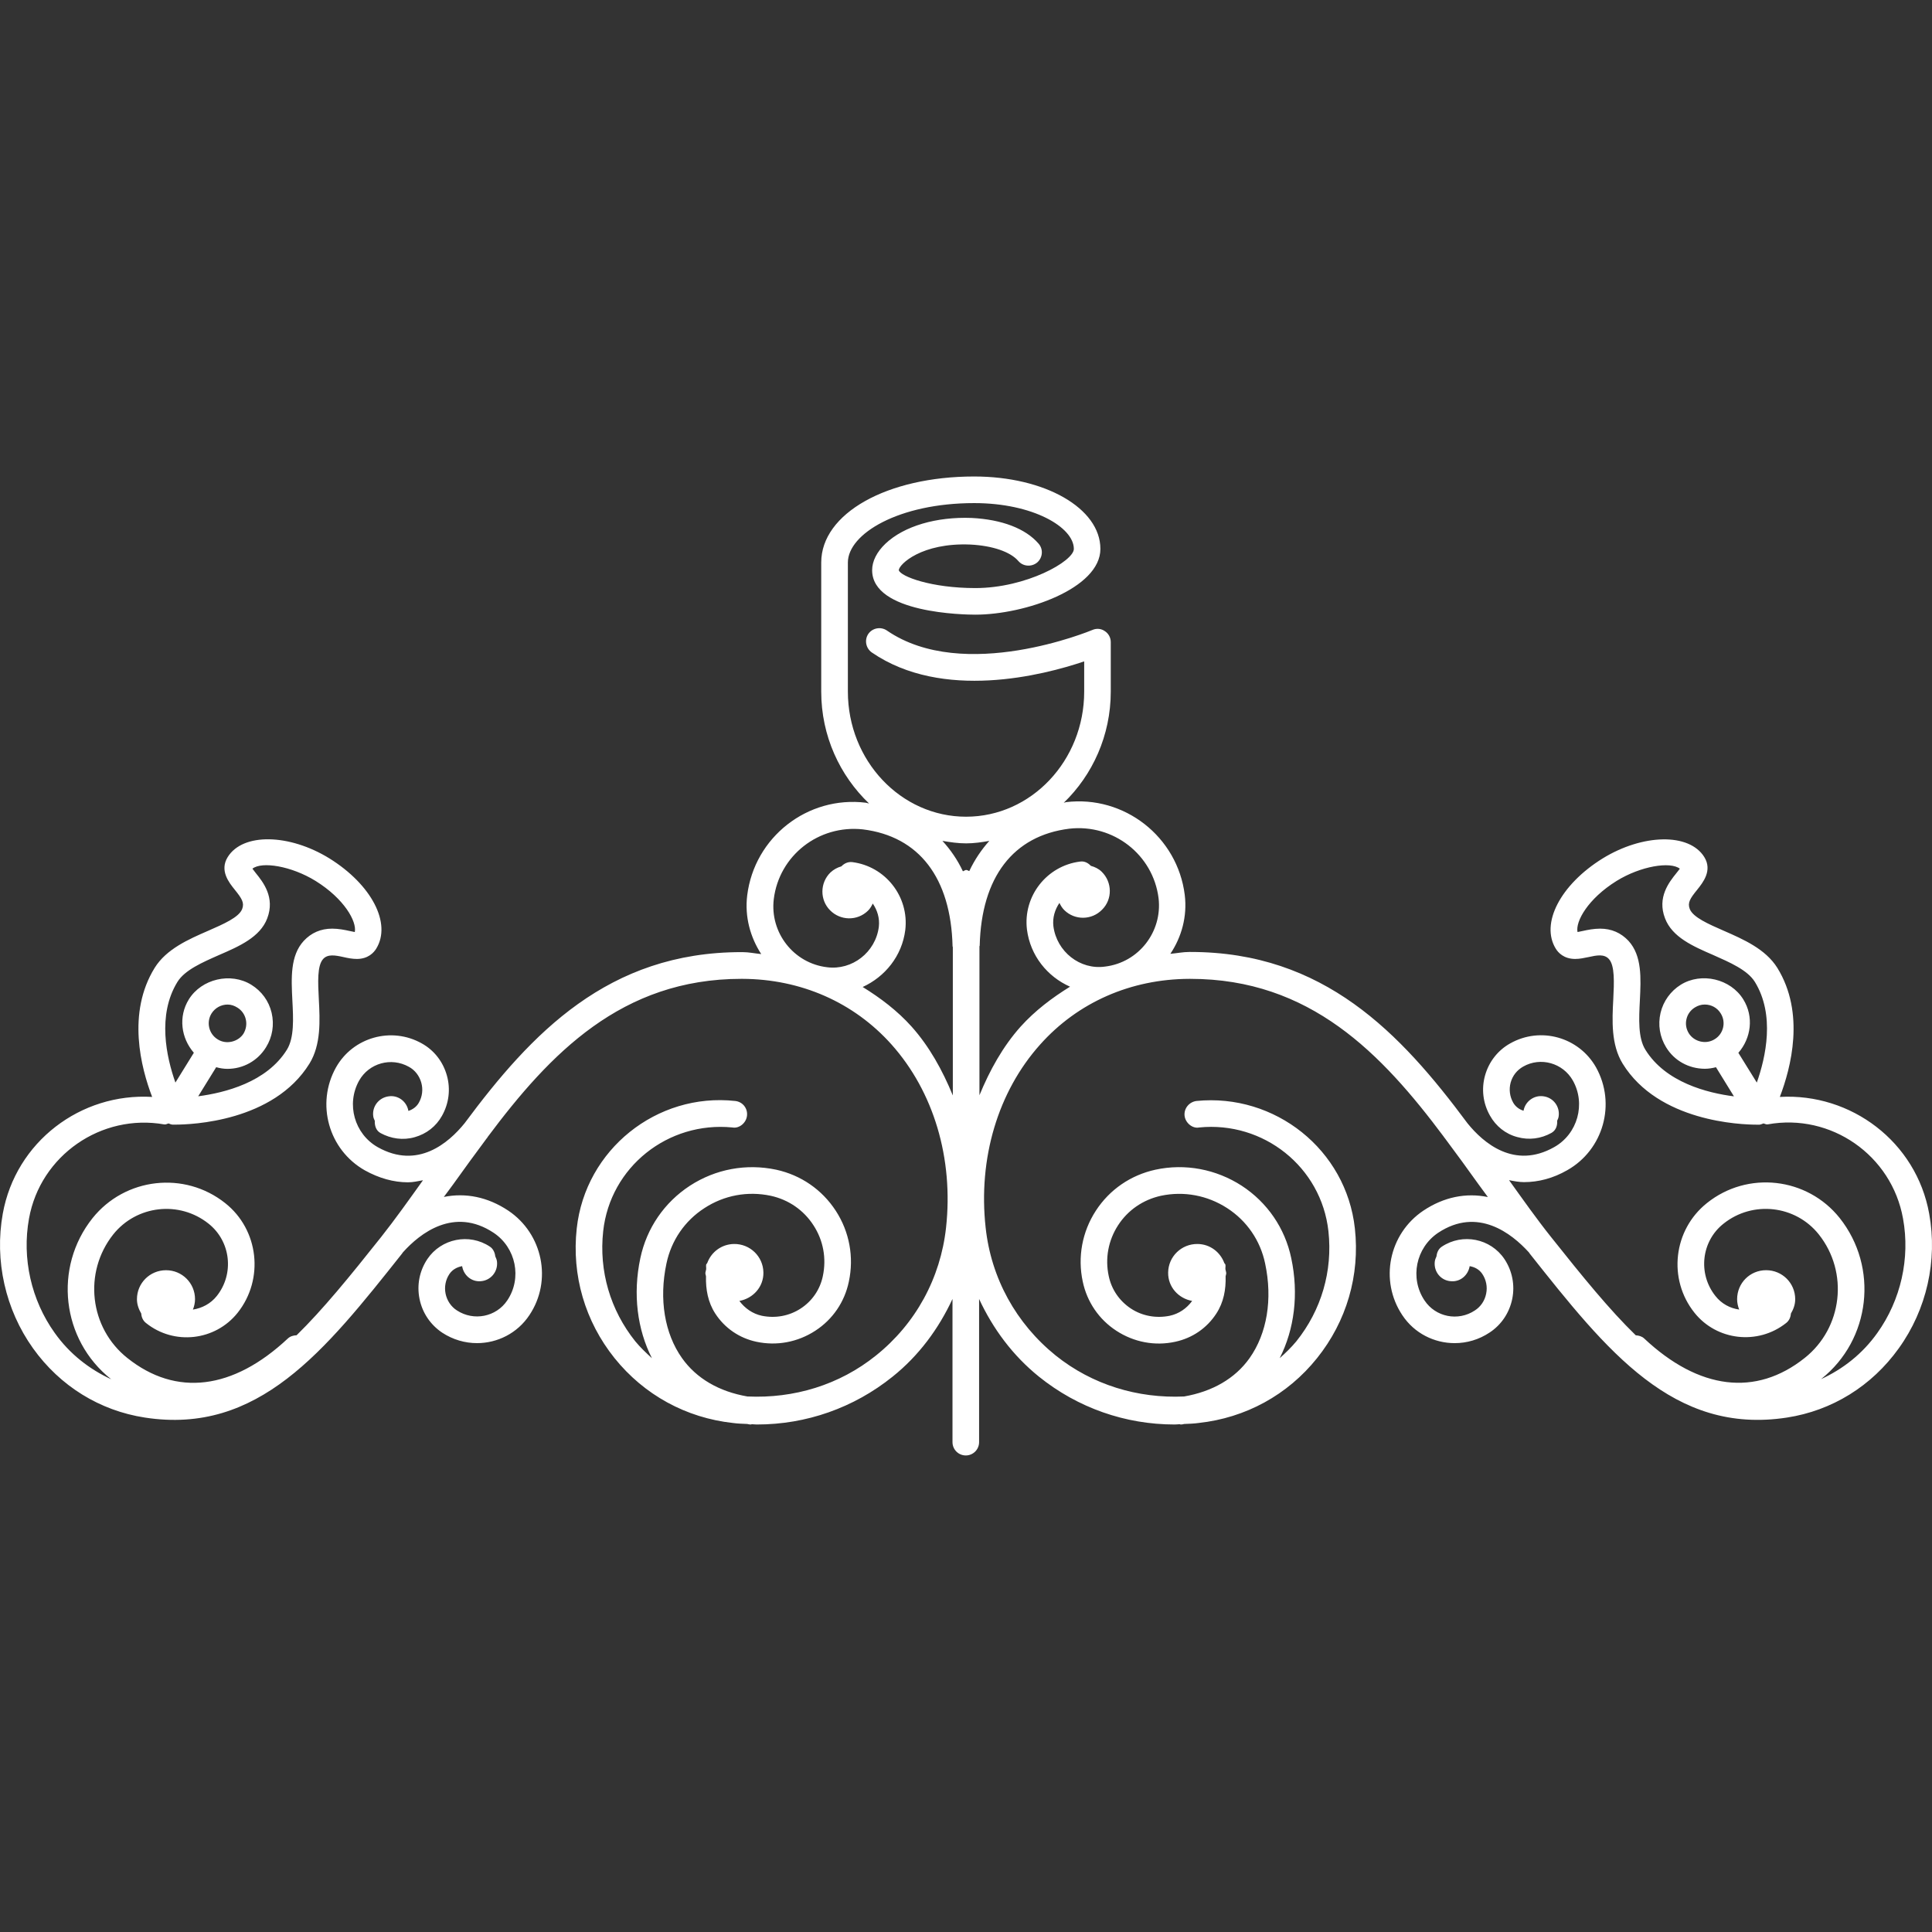 <?xml version="1.0" encoding="iso-8859-1"?>
<!-- Generator: Adobe Illustrator 16.0.0, SVG Export Plug-In . SVG Version: 6.00 Build 0)  -->
<!DOCTYPE svg PUBLIC "-//W3C//DTD SVG 1.1//EN" "http://www.w3.org/Graphics/SVG/1.1/DTD/svg11.dtd">
<svg xmlns="http://www.w3.org/2000/svg" xmlns:xlink="http://www.w3.org/1999/xlink" version="1.1" id="Capa_1" x="0px" y="0px" width="512px" height="512px" viewBox="0 0 196.107 196.107" style="enable-background:new 0 0 196.107 196.107;" xml:space="preserve">
<rect x="0" y="0" width="196.107" height="196.107" fill="#333333" stroke="none"/>
<g>
	<path d="M195.822,123.198c-1.312-7.299-7.937-12.267-15.161-11.855c1.134-2.963,2.584-8.511-0.253-13.099   c-1.197-1.917-3.454-2.9-5.432-3.766c-1.54-0.675-3.127-1.36-3.459-2.215c-0.237-0.63,0.026-1.052,0.754-1.948   c0.58-0.728,1.571-1.949,0.723-3.32c-1.529-2.468-6.249-2.365-10.326,0.145c-4.281,2.658-6.328,6.605-4.746,9.163   c0.237,0.379,0.802,1.034,1.968,1.034c0.453,0,0.906-0.095,1.35-0.189c0.849-0.19,1.598-0.33,2.072,0.2   c0.606,0.664,0.527,2.394,0.443,4.071c-0.116,2.162-0.237,4.608,0.954,6.549c3.645,5.896,11.997,6.191,13.632,6.191   c0.016,0,0.248,0,0.264,0c0.138-0.011,0.27-0.09,0.401-0.127c0.137,0.032,0.273,0.127,0.427,0.096   c6.418-1.16,12.582,3.132,13.732,9.561c0.738,4.039-0.228,8.279-2.605,11.606c-1.508,2.125-3.507,3.687-5.764,4.715   c0.021-0.011,0.042-0.021,0.073-0.042c5.016-3.987,5.849-11.328,1.856-16.348c-3.301-4.124-9.339-4.81-13.463-1.504   c-3.417,2.722-3.992,7.721-1.266,11.133c2.263,2.837,6.438,3.312,9.303,1.044c0.311-0.242,0.458-0.591,0.484-0.96   c0.254-0.432,0.438-0.906,0.438-1.455c0-1.641-1.318-2.948-2.953-2.948c-1.641,0-2.943,1.308-2.943,2.948   c0,0.363,0.085,0.738,0.211,1.049c-0.923-0.131-1.793-0.585-2.415-1.381c-1.798-2.258-1.435-5.559,0.828-7.341   c2.958-2.362,7.293-1.878,9.661,1.086c3.063,3.85,2.426,9.492-1.43,12.551c-4.946,3.939-10.731,3.238-16.289-1.982   c-0.237-0.222-0.56-0.301-0.854-0.321c-2.668-2.59-5.405-5.959-8.601-9.978c-1.456-1.825-2.838-3.786-4.262-5.77   c0.507,0.101,1.013,0.2,1.514,0.2c1.466,0,2.959-0.385,4.398-1.213c3.67-2.077,4.978-6.75,2.916-10.441   c-1.735-3.068-5.632-4.166-8.712-2.426c-1.244,0.696-2.151,1.846-2.547,3.238c-0.391,1.382-0.216,2.837,0.496,4.092   c0.601,1.076,1.582,1.861,2.763,2.173c1.197,0.338,2.421,0.169,3.48-0.422c0.459-0.264,0.612-0.749,0.575-1.233   c0.068-0.127,0.132-0.285,0.152-0.433c0.148-0.991-0.532-1.909-1.529-2.046c-0.965-0.148-1.866,0.517-2.035,1.466   c-0.443-0.138-0.822-0.422-1.05-0.823c-0.353-0.622-0.442-1.35-0.258-2.035c0.195-0.707,0.644-1.266,1.271-1.624   c1.767-1.008,4.034-0.369,5.042,1.413c1.334,2.367,0.49,5.421-1.894,6.761c-4.034,2.278-7.177-0.411-8.796-2.415   c-6.798-9.155-14.581-17.395-28.123-17.395c-0.032,0-0.069,0-0.111,0c-0.659,0-1.281,0.134-1.93,0.189   c1.134-1.695,1.729-3.786,1.461-5.978c-0.733-5.909-6.144-10.136-12.05-9.418c-0.085,0.01-0.153,0.055-0.232,0.065   c2.916-2.813,4.772-6.826,4.772-11.288v-5.02c0-0.454-0.227-0.876-0.606-1.118c-0.374-0.264-0.854-0.298-1.266-0.113   C110.746,64,97.841,69.379,90.024,64c-0.617-0.419-1.458-0.264-1.88,0.335c-0.422,0.611-0.264,1.463,0.345,1.891   c7.193,4.936,17.384,2.322,21.561,0.907v3.066c0,7.006-5.376,12.701-11.992,12.701s-11.995-5.695-11.995-12.701V57.1   c0-2.911,5.152-6.033,12.825-6.033c5.962,0,10.112,2.447,10.112,4.651c0,1.242-4.831,3.974-9.999,3.974   c-4.49,0-7.586-1.184-7.771-1.814c0.029-0.599,2.323-2.813,7.275-2.603c2.247,0.114,4.066,0.738,4.87,1.68   c0.488,0.562,1.346,0.609,1.912,0.134c0.562-0.496,0.628-1.35,0.129-1.911c-1.32-1.529-3.726-2.447-6.781-2.603   c-3.552-0.138-6.863,0.81-8.759,2.613c-0.878,0.841-1.35,1.772-1.35,2.689c0,4.385,9.402,4.514,10.471,4.514   c5.055,0,12.698-2.658,12.698-6.674c0-4.126-5.624-7.351-12.812-7.351c-8.849,0-15.525,3.754-15.525,8.733v13.099   c0,4.514,1.896,8.533,4.857,11.362c-0.113-0.026-0.206-0.058-0.319-0.079c-5.92-0.736-11.325,3.493-12.053,9.416   c-0.261,2.167,0.316,4.235,1.424,5.946c-0.635-0.058-1.247-0.198-1.896-0.198c-0.037,0-0.069,0-0.108,0   c-13.531,0-21.312,8.221-28.11,17.376c-1.617,1.993-4.754,4.703-8.804,2.426c-2.375-1.34-3.228-4.383-1.896-6.761   c0.999-1.772,3.251-2.405,5.044-1.403c0.622,0.332,1.07,0.918,1.266,1.614c0.192,0.686,0.105,1.413-0.25,2.035   c-0.227,0.411-0.62,0.686-1.057,0.833c-0.169-0.976-1.071-1.64-2.036-1.477c-0.999,0.148-1.679,1.065-1.529,2.047   c0.021,0.158,0.098,0.306,0.153,0.432c-0.024,0.496,0.124,0.992,0.583,1.245c1.052,0.574,2.284,0.759,3.473,0.416   c1.181-0.332,2.165-1.091,2.763-2.167c0.707-1.255,0.886-2.711,0.499-4.092c-0.39-1.398-1.292-2.559-2.544-3.254   c-3.066-1.73-6.982-0.644-8.714,2.436c-2.059,3.691-0.751,8.354,2.921,10.441c1.439,0.802,2.927,1.219,4.39,1.219   c0.511,0,1.015-0.116,1.521-0.211c-1.426,1.993-2.813,3.949-4.261,5.779c-3.185,4.014-5.911,7.356-8.569,9.957   c-0.313,0.01-0.633,0.095-0.886,0.326c-5.566,5.221-11.351,5.928-16.292,1.983c-3.85-3.059-4.493-8.69-1.43-12.551   c2.376-2.964,6.706-3.449,9.672-1.087c2.257,1.793,2.629,5.084,0.836,7.341c-0.628,0.791-1.5,1.234-2.426,1.382   c0.132-0.327,0.216-0.686,0.216-1.055c0-1.635-1.311-2.942-2.942-2.942c-1.635,0-2.953,1.308-2.953,2.942   c0,0.554,0.185,1.018,0.438,1.461c0.021,0.363,0.172,0.717,0.485,0.959c2.853,2.289,7.027,1.804,9.294-1.038   c2.721-3.423,2.154-8.433-1.263-11.138c-4.126-3.28-10.159-2.595-13.463,1.529c-3.987,5.01-3.153,12.34,1.861,16.326   c0.024,0.021,0.045,0.032,0.066,0.043c-2.257-1.034-4.256-2.595-5.762-4.715c-2.386-3.333-3.343-7.572-2.613-11.612   c1.15-6.412,7.343-10.684,13.732-9.556c0.156,0.032,0.285-0.068,0.438-0.1c0.129,0.053,0.253,0.11,0.398,0.121   c0.016,0,0.248,0,0.264,0c1.638,0,9.985-0.295,13.637-6.196c1.187-1.925,1.062-4.382,0.949-6.539   c-0.087-1.683-0.179-3.407,0.443-4.082c0.464-0.509,1.216-0.379,2.067-0.189c0.443,0.101,0.896,0.189,1.35,0.189   c1.152,0,1.725-0.653,1.967-1.044c1.577-2.562-0.464-6.494-4.751-9.162c-4.074-2.511-8.793-2.613-10.325-0.135   c-0.849,1.371,0.134,2.592,0.722,3.319c0.72,0.896,0.984,1.318,0.747,1.951c-0.325,0.852-1.912,1.537-3.452,2.212   c-1.986,0.865-4.243,1.848-5.432,3.765c-2.834,4.588-1.387,10.136-0.253,13.1c-7.248-0.433-13.851,4.551-15.164,11.854   c-0.854,4.757,0.264,9.734,3.072,13.663c2.739,3.829,6.771,6.328,11.356,7.029c11.507,1.777,18.265-6.766,26.082-16.621   c0.042-0.059,0.087-0.111,0.129-0.18h0.005c1.695-1.883,5.152-4.625,9.181-1.956c2.273,1.513,2.9,4.608,1.387,6.86   c-1.123,1.683-3.412,2.136-5.118,1.018c-0.596-0.379-1.005-1.007-1.147-1.697c-0.14-0.691,0-1.424,0.396-2.004   c0.308-0.454,0.783-0.696,1.284-0.791c0.153,0.928,0.952,1.613,1.896,1.529c1.004-0.074,1.73-0.949,1.648-1.941   c-0.016-0.221-0.092-0.396-0.179-0.585c-0.042-0.364-0.206-0.765-0.551-0.986c-2.093-1.392-4.941-0.817-6.344,1.266   c-0.794,1.192-1.081,2.626-0.794,4.04c0.285,1.413,1.103,2.626,2.3,3.428c1.091,0.717,2.323,1.064,3.538,1.064   c2.067,0,4.098-1.002,5.318-2.848c2.333-3.485,1.366-8.242-2.144-10.6c-2.091-1.392-4.335-1.835-6.544-1.392   c0.309-0.422,0.638-0.844,0.939-1.266c1.118-1.571,2.246-3.106,3.396-4.657c0.029-0.031,0.066-0.078,0.093-0.11   c0.005-0.011,0-0.021,0.005-0.031c6.368-8.522,13.629-16.073,25.774-16.073c0.029,0,0.061,0,0.092,0   c5.94,0.021,11.319,2.383,15.143,6.665c4.288,4.804,6.302,11.575,5.535,18.584c-0.562,5.136-3.083,9.756-7.111,12.983   c-3.721,2.995-8.327,4.377-13.052,4.16c-2.864-0.496-5.163-1.814-6.637-3.892c-1.772-2.5-2.35-5.985-1.582-9.598   c0.49-2.342,1.861-4.346,3.86-5.632c1.999-1.303,4.379-1.746,6.724-1.25c1.798,0.391,3.341,1.445,4.34,2.995   c0.999,1.529,1.334,3.364,0.952,5.157c-0.282,1.361-1.081,2.531-2.247,3.291c-1.179,0.77-2.581,1.013-3.942,0.738   c-0.933-0.2-1.716-0.749-2.283-1.508c1.392-0.254,2.46-1.424,2.439-2.88c-0.021-1.635-1.36-2.921-2.99-2.9   c-1.255,0.021-2.296,0.812-2.705,1.92c-0.029,0.084-0.103,0.105-0.113,0.169c-0.034,0.168,0.016,0.326-0.005,0.495   c-0.019,0.127-0.077,0.253-0.077,0.391c0,0.105,0.053,0.2,0.063,0.306c-0.037,1.329,0.2,2.637,0.936,3.775   c0.965,1.487,2.452,2.5,4.179,2.869c2.062,0.443,4.195,0.042,5.978-1.118c1.771-1.149,2.982-2.932,3.406-4.988   c0.535-2.489,0.061-5.058-1.329-7.193c-1.392-2.141-3.536-3.617-6.046-4.166c-3.045-0.644-6.151-0.063-8.754,1.624   c-2.602,1.698-4.39,4.314-5.033,7.341c-0.783,3.671-0.309,7.257,1.173,10.167c-0.59-0.537-1.173-1.086-1.685-1.708   c-2.544-3.175-3.704-7.141-3.262-11.18c0.712-6.519,6.576-11.175,13.115-10.531c0.686,0.132,1.405-0.454,1.484-1.197   c0.082-0.759-0.453-1.413-1.197-1.492c-7.96-0.865-15.211,4.936-16.086,12.936c-0.525,4.757,0.841,9.429,3.839,13.168   c2.998,3.729,7.262,6.064,12.016,6.581c0.485,0.068,0.97,0.079,1.458,0.101c0.068,0.011,0.129,0.031,0.198,0.042   c0.061,0.011,0.113,0.011,0.174,0.011c0.026,0,0.047-0.021,0.082-0.032c0.172,0.011,0.346,0.032,0.522,0.032   c5.002,0,9.813-1.677,13.766-4.852c2.671-2.136,4.675-4.862,6.085-7.89v14.534c0,0.749,0.604,1.35,1.35,1.35   c0.744,0,1.35-0.601,1.35-1.35v-14.534c1.408,3.027,3.412,5.738,6.08,7.89c3.95,3.175,8.77,4.852,13.77,4.852   c0.168,0,0.337-0.021,0.521-0.032c0.026,0.011,0.048,0.032,0.085,0.032c0.062,0,0.11,0,0.168-0.011   c0.074-0.011,0.132-0.031,0.201-0.042c0.484-0.021,0.976-0.032,1.46-0.101c4.757-0.517,9.018-2.832,12.019-6.581   c2.995-3.729,4.366-8.411,3.839-13.168c-0.875-7.989-8.11-13.731-16.084-12.936c-0.743,0.101-1.276,0.759-1.202,1.492   c0.079,0.738,0.812,1.34,1.487,1.197c6.523-0.654,12.397,4.013,13.115,10.531c0.442,4.039-0.712,8.005-3.26,11.18   c-0.517,0.622-1.091,1.181-1.688,1.708c1.482-2.91,1.957-6.496,1.171-10.167c-0.638-3.032-2.426-5.643-5.03-7.341   c-2.601-1.677-5.732-2.277-8.754-1.624c-2.505,0.549-4.651,2.015-6.049,4.166c-1.387,2.136-1.861,4.704-1.329,7.183   c0.433,2.067,1.646,3.85,3.412,4.999c1.777,1.16,3.913,1.571,5.975,1.118c1.729-0.369,3.217-1.382,4.177-2.869   c0.743-1.139,0.98-2.446,0.938-3.775c0.011-0.105,0.063-0.2,0.063-0.306c0-0.138-0.059-0.264-0.079-0.391   c-0.021-0.169,0.031-0.327-0.006-0.495c-0.016-0.074-0.095-0.101-0.115-0.169c-0.412-1.107-1.456-1.909-2.706-1.92   c-1.629-0.021-2.969,1.266-2.989,2.9c-0.021,1.466,1.044,2.626,2.436,2.88c-0.563,0.77-1.35,1.308-2.283,1.508   c-1.365,0.274-2.773,0.031-3.939-0.738c-1.165-0.775-1.961-1.93-2.246-3.301c-0.385-1.783-0.042-3.618,0.949-5.147   c1.002-1.55,2.547-2.595,4.346-2.995c2.341-0.496,4.725-0.042,6.724,1.25c1.993,1.286,3.375,3.29,3.859,5.632   c0.771,3.612,0.19,7.098-1.582,9.598c-1.471,2.077-3.786,3.396-6.645,3.892c-4.703,0.211-9.317-1.182-13.033-4.16   c-4.028-3.254-6.555-7.848-7.111-12.983c-0.773-7.024,1.247-13.796,5.535-18.584c3.82-4.282,9.199-6.645,15.143-6.665   c0.026,0,0.058,0,0.095,0c12.15,0,19.411,7.562,25.766,16.073c0.006,0.011,0,0.021,0.006,0.031c0.031,0.032,0.063,0.053,0.09,0.101   c1.154,1.545,2.288,3.096,3.406,4.667c0.301,0.422,0.628,0.844,0.938,1.276c-2.215-0.454-4.467-0.011-6.55,1.381   c-3.512,2.357-4.472,7.099-2.141,10.6c1.229,1.861,3.259,2.848,5.321,2.848c1.223,0,2.452-0.348,3.543-1.075   c1.197-0.786,2.01-2.004,2.3-3.417c0.284-1.414,0-2.848-0.791-4.04c-1.408-2.099-4.251-2.657-6.35-1.266   c-0.343,0.222-0.506,0.591-0.548,0.986c-0.09,0.189-0.158,0.364-0.18,0.585c-0.09,1.008,0.644,1.883,1.65,1.941   c0.944,0.084,1.74-0.602,1.898-1.529c0.507,0.089,0.976,0.332,1.281,0.791c0.391,0.58,0.538,1.308,0.391,2.004   c-0.137,0.706-0.549,1.318-1.139,1.697c-1.709,1.14-4.003,0.676-5.121-1.018c-1.508-2.257-0.881-5.337,1.387-6.86   c4.029-2.669,7.483,0.095,9.182,1.956h0.005c0.048,0.068,0.09,0.121,0.127,0.18c7.815,9.855,14.56,18.389,26.082,16.621   c4.583-0.701,8.617-3.2,11.359-7.029C195.564,132.932,196.687,127.954,195.822,123.198z M167.008,106.543   c-0.749-1.213-0.649-3.132-0.554-4.988c0.11-2.246,0.231-4.535-1.15-6.051c-0.77-0.82-1.734-1.242-2.884-1.242   c-0.644,0-1.256,0.124-1.746,0.231c-0.195,0.045-0.385,0.087-0.548,0.114c-0.222-1.073,1.049-3.375,3.965-5.189   c2.458-1.517,5.458-1.991,6.418-1.242c-0.11,0.147-0.237,0.319-0.343,0.443c-0.738,0.917-1.978,2.468-1.16,4.59   c0.723,1.917,2.848,2.845,4.899,3.731c1.698,0.754,3.465,1.519,4.219,2.721c2.067,3.359,1.112,7.642,0.2,10.226l-1.872-3.021   c1.292-1.482,1.593-3.66,0.501-5.422c-1.287-2.088-4.245-2.789-6.344-1.492c-1.034,0.644-1.777,1.672-2.057,2.863   c-0.279,1.208-0.079,2.437,0.564,3.486c0.838,1.376,2.31,2.173,3.923,2.184c0.391,0,0.765-0.063,1.14-0.158l1.824,2.958   C173.315,110.942,169.059,109.876,167.008,106.543z M171.417,104.877c-0.264-0.433-0.354-0.938-0.232-1.435   c0.111-0.495,0.422-0.917,0.854-1.181c0.301-0.19,0.639-0.296,0.997-0.296c0.675,0,1.281,0.332,1.629,0.907   c0.56,0.896,0.27,2.078-0.616,2.61C173.162,106.048,171.955,105.743,171.417,104.877z M18.015,99.662   c0.749-1.202,2.51-1.967,4.216-2.721c2.051-0.886,4.169-1.814,4.894-3.721c0.815-2.133-0.422-3.684-1.163-4.601   c-0.103-0.124-0.237-0.296-0.34-0.443c0.957-0.759,3.953-0.274,6.41,1.242c2.921,1.814,4.2,4.126,3.981,5.189   c-0.164-0.032-0.358-0.074-0.551-0.114c-0.493-0.107-1.102-0.231-1.746-0.231c-1.149,0-2.122,0.422-2.884,1.242   c-1.387,1.505-1.268,3.805-1.155,6.051c0.098,1.856,0.195,3.775-0.551,4.988c-2.057,3.322-6.312,4.377-9.007,4.736l1.825-2.953   c0.374,0.105,0.756,0.168,1.142,0.168c1.608,0,3.077-0.822,3.918-2.193c0.648-1.044,0.849-2.278,0.569-3.491   c-0.282-1.202-1.018-2.204-2.059-2.848c-2.099-1.297-5.055-0.601-6.344,1.477c-1.091,1.762-0.788,3.935,0.507,5.421l-1.872,3.027   C16.897,107.314,15.935,103.032,18.015,99.662z M22.096,105.5c-0.896-0.548-1.178-1.729-0.627-2.626   c0.351-0.559,0.962-0.907,1.632-0.907c0.351,0,0.696,0.116,0.999,0.312c0.43,0.264,0.733,0.686,0.847,1.181   c0.119,0.496,0.032,1.019-0.232,1.461C24.179,105.752,22.966,106.059,22.096,105.5z M98.068,85.606   c0.804,0,1.577-0.114,2.354-0.253c-0.804,0.896-1.49,1.912-2.036,3.066c-0.113-0.032-0.189-0.113-0.313-0.113   c-0.129,0-0.216,0.108-0.335,0.134c-0.557-1.181-1.258-2.191-2.078-3.087C96.449,85.487,97.243,85.606,98.068,85.606z    M92.539,104.213c-1.458-1.625-3.164-2.911-4.973-4.029c2.257-1.033,3.99-3.133,4.324-5.78c0.406-3.385-2.014-6.476-5.395-6.898   c-0.448-0.042-0.814,0.148-1.089,0.433c-0.406,0.113-0.788,0.319-1.113,0.622c-1.076,1.053-1.086,2.785-0.034,3.839   c1.049,1.063,2.766,1.097,3.842,0.042c0.221-0.211,0.361-0.464,0.49-0.728c0.459,0.675,0.717,1.485,0.615,2.365   c-0.33,2.586-2.711,4.432-5.253,4.1c-3.391-0.4-5.821-3.512-5.41-6.919c0.548-4.43,4.566-7.562,9.044-7.074   c5.708,0.707,8.936,4.923,9.104,11.868c0,0.039,0.021,0.05,0.026,0.071v15.068C95.661,108.632,94.342,106.238,92.539,104.213z    M103.592,104.213c-1.804,2.024-3.127,4.419-4.174,6.961V96.055c0-0.021,0.026-0.042,0.026-0.063   c0.168-6.95,3.398-11.169,9.097-11.876c4.472-0.506,8.506,2.637,9.06,7.059c0.396,3.417-2.025,6.531-5.437,6.938   c-2.537,0.358-4.904-1.517-5.239-4.093c-0.104-0.875,0.155-1.695,0.614-2.37c0.124,0.264,0.282,0.53,0.501,0.741   c1.065,1.041,2.784,1.021,3.828-0.056c1.055-1.042,1.044-2.776-0.031-3.839c-0.322-0.319-0.707-0.496-1.113-0.609   c-0.279-0.298-0.648-0.498-1.091-0.433c-3.373,0.422-5.799,3.499-5.393,6.896c0.34,2.671,2.086,4.791,4.374,5.804   C106.791,101.281,105.066,102.579,103.592,104.213z" fill="#FFFFFF"/>
</g>
<g>
</g>
<g>
</g>
<g>
</g>
<g>
</g>
<g>
</g>
<g>
</g>
<g>
</g>
<g>
</g>
<g>
</g>
<g>
</g>
<g>
</g>
<g>
</g>
<g>
</g>
<g>
</g>
<g>
</g>
</svg>
